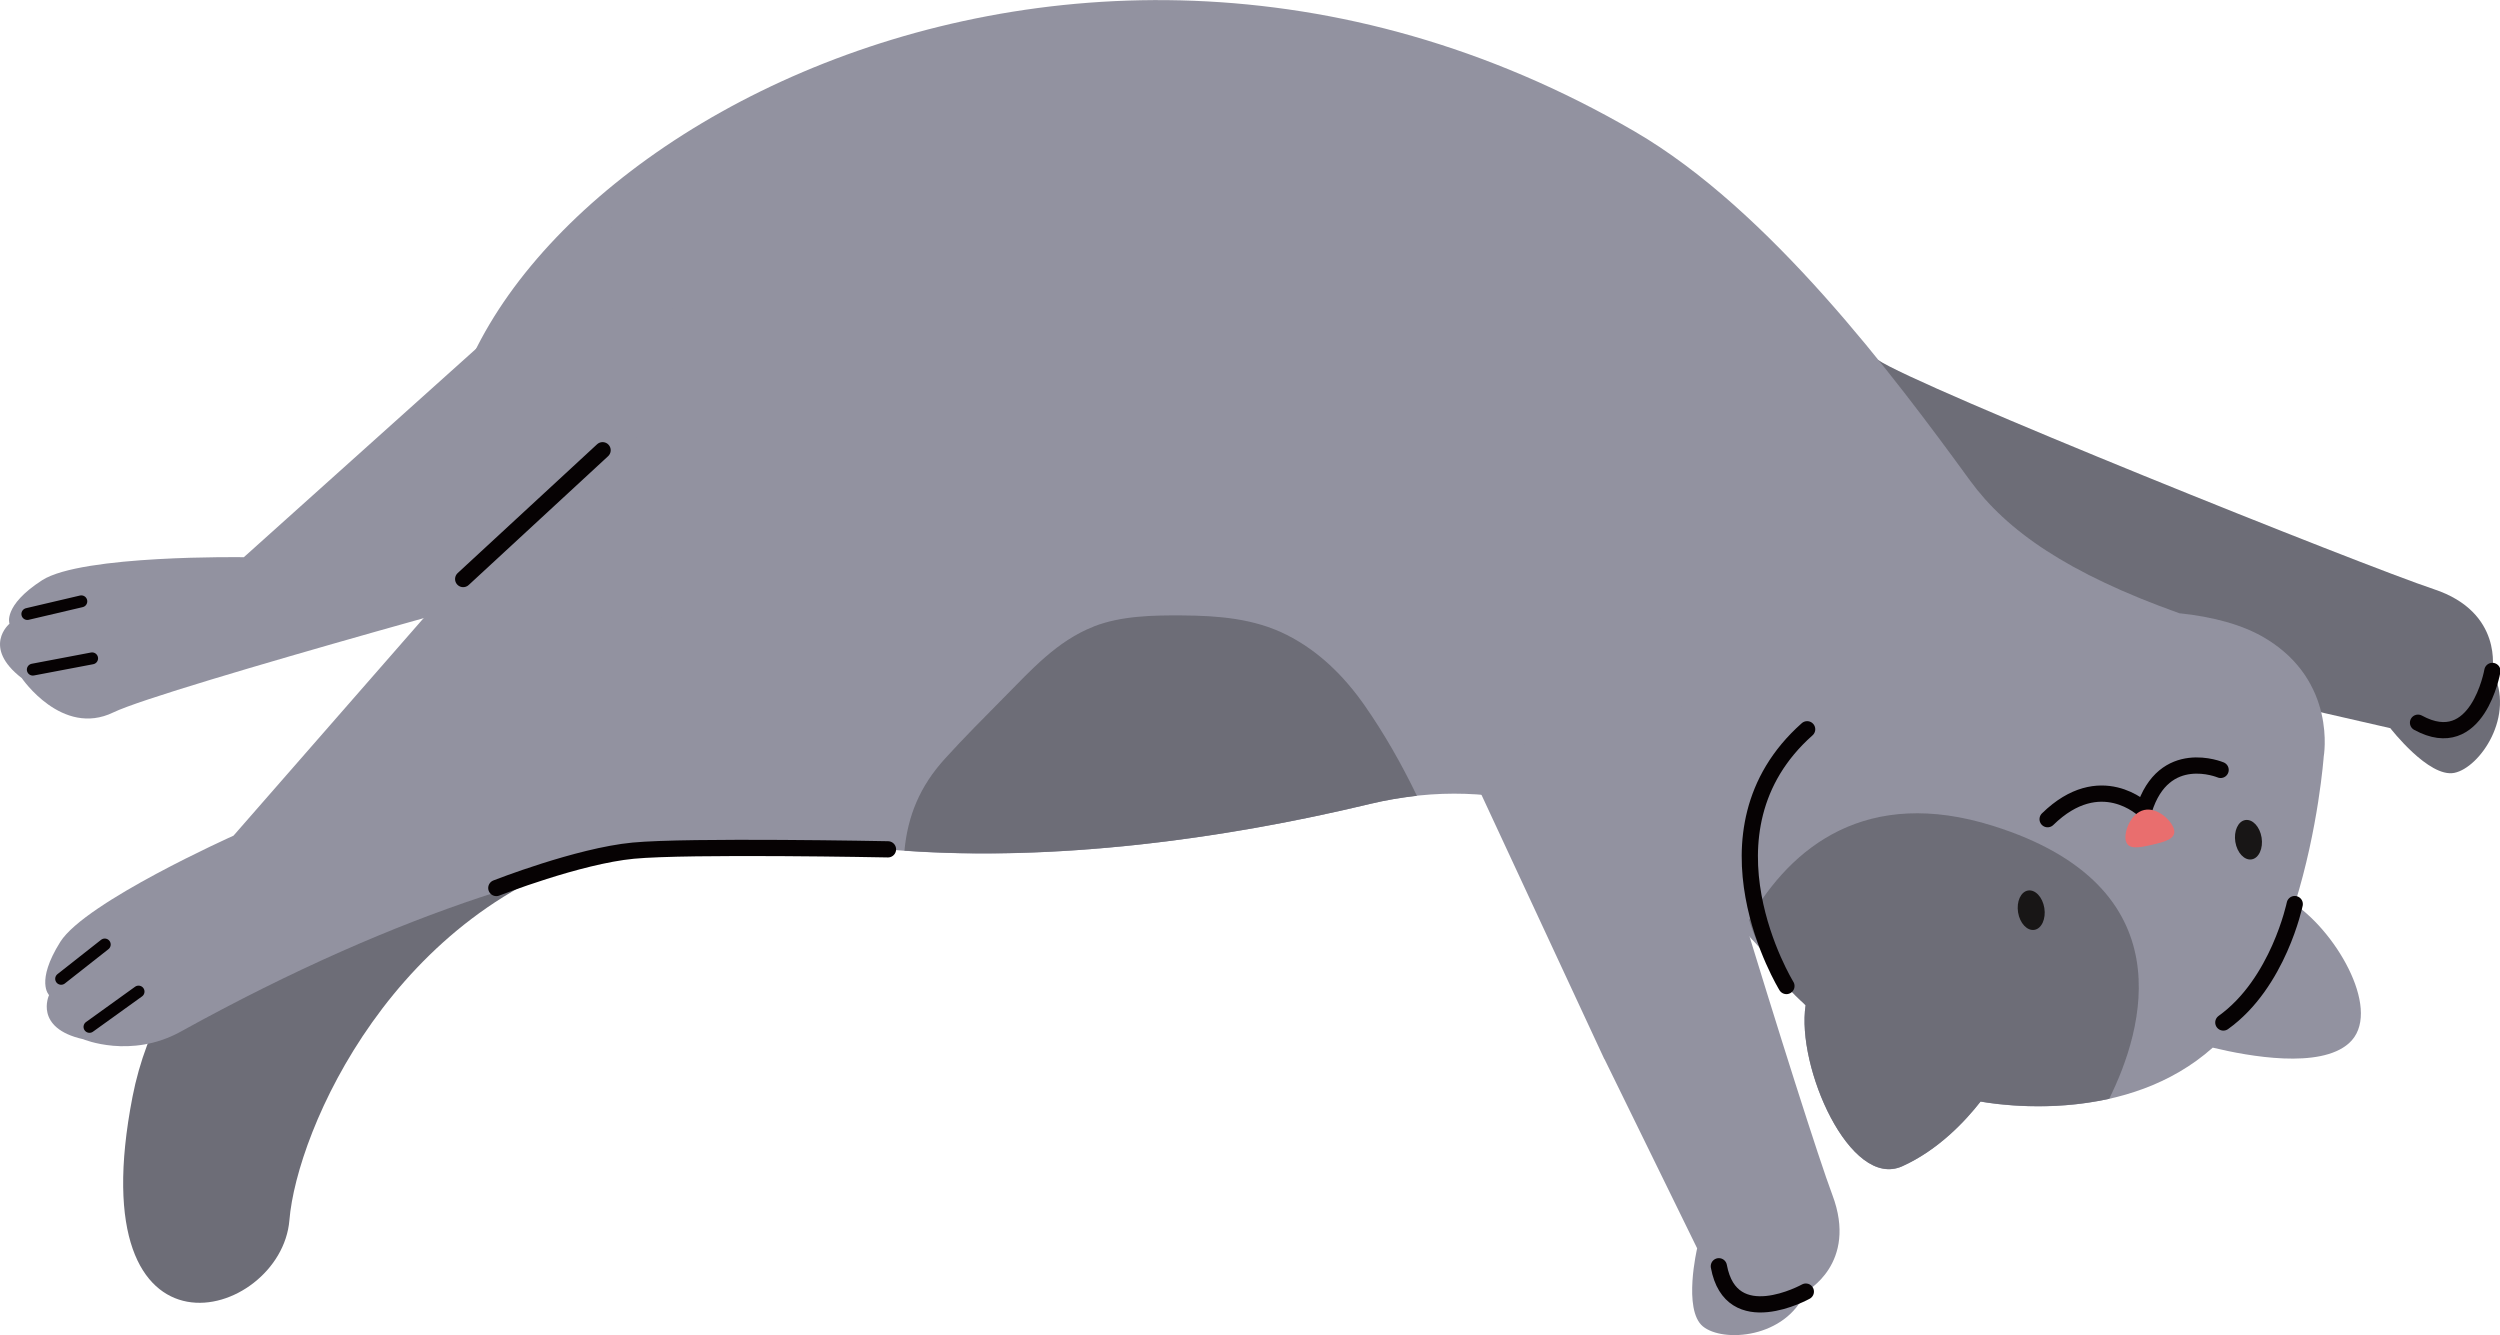 <svg width="191" height="102" viewBox="0 0 191 102" fill="none" xmlns="http://www.w3.org/2000/svg">
<g clip-path="url(#clip0_98_374)">
<path d="M46.613 52.477C46.613 52.477 14.325 62.252 10.127 83.779C5.93 105.306 21.479 100.898 22.111 93.219C22.678 86.316 30.14 69.255 46.938 64.873C51.643 63.646 56.074 61.534 59.938 58.587" fill="#6D6D77"/>
<path d="M166.956 52.044L182.622 55.633C182.622 55.633 185.562 59.439 187.51 59.047C189.459 58.654 192.224 54.673 190.409 51.259C190.409 51.259 191.283 46.785 185.953 45.016C180.615 43.246 146.377 29.515 143.462 27.487L150.067 47.82L166.956 52.052L166.956 52.044Z" fill="#6D6D77"/>
<path d="M34.079 38.454C38.068 68.136 75.279 68.487 104.678 61.417C125.082 56.509 137.408 76.325 137.949 76.809C137.225 81.491 141.339 90.907 145.336 89.104C148.093 87.86 150.15 85.656 151.316 84.162C153.081 84.48 162.567 85.823 169.055 80.039C171.82 80.707 177.242 81.683 179.457 79.705C182.039 77.41 178.683 71.408 175.318 69.079C177.142 63.261 177.533 57.794 177.533 57.794C177.533 57.794 178.574 52.043 173.044 48.746C171.337 47.728 169.063 47.118 166.498 46.851C157.962 43.805 153.298 40.541 150.508 36.71C144.628 28.63 135.176 16.034 124.899 10.05C79.718 -16.243 30.89 14.732 34.071 38.454L34.079 38.454Z" fill="#9292A0"/>
<path d="M41.4 36.885L17.839 63.846C17.839 63.846 6.521 68.913 4.606 71.959C2.69 75.014 3.748 76.024 3.748 76.024C3.748 76.024 2.557 78.545 6.354 79.396C6.354 79.396 9.994 80.924 13.8 78.82C48.529 59.614 66.443 65.023 66.443 65.023" fill="#9292A0"/>
<path d="M133.635 70.273C134.335 72.66 135.684 74.789 137.949 76.8C137.225 81.483 141.339 90.898 145.336 89.096C148.093 87.852 150.15 85.648 151.316 84.154C152.424 84.355 156.596 84.956 161.143 83.945C163.767 78.662 167.023 67.727 152.265 63.095C142.63 60.073 136.866 64.647 133.635 70.281L133.635 70.273Z" fill="#6D6D77"/>
<path d="M55.15 9.791L18.63 42.57C18.63 42.57 6.238 42.378 3.215 44.331C0.192 46.284 0.725 47.653 0.725 47.653C0.725 47.653 -1.416 49.431 1.666 51.81C1.666 51.81 4.739 56.325 8.653 54.431C12.567 52.536 45.88 43.488 45.88 43.488" fill="#9292A0"/>
<path d="M170.779 64.322C170.646 63.495 170.987 62.744 171.537 62.652C172.095 62.56 172.653 63.161 172.786 63.988C172.919 64.814 172.578 65.565 172.028 65.657C171.47 65.749 170.912 65.148 170.779 64.322Z" fill="#181616"/>
<path d="M154.181 69.706C154.048 68.879 154.389 68.128 154.939 68.036C155.497 67.944 156.055 68.545 156.188 69.372C156.321 70.198 155.98 70.949 155.43 71.041C154.872 71.133 154.314 70.532 154.181 69.706Z" fill="#181616"/>
<path d="M169.655 58.821C169.655 58.821 165.324 56.993 163.8 61.885C163.8 61.885 160.469 58.646 156.438 62.586" stroke="#060203" stroke-width="1.24" stroke-linecap="round" stroke-linejoin="round"/>
<path d="M162.409 64.238C162.251 63.546 162.792 62.118 163.808 61.885C164.824 61.651 165.932 62.694 166.099 63.387C166.257 64.08 165.441 64.305 164.425 64.539C163.408 64.773 162.576 64.931 162.417 64.238L162.409 64.238Z" fill="#E96E6E"/>
<path d="M122.583 80.915L129.662 95.372C129.662 95.372 128.563 100.055 130.096 101.332C131.628 102.601 136.45 102.25 137.957 98.686C137.957 98.686 141.98 96.549 139.989 91.282C137.999 86.015 127.089 50.708 126.831 47.16L112.948 60.215L122.575 80.924L122.583 80.915Z" fill="#9292A0"/>
<path d="M136.483 75.332C136.483 75.332 129.238 63.554 138.066 55.716" stroke="#060203" stroke-width="1.24" stroke-linecap="round" stroke-linejoin="round"/>
<path d="M175.318 69.071C175.318 69.071 174.069 75.106 169.863 78.119" stroke="#060203" stroke-width="1.24" stroke-linecap="round" stroke-linejoin="round"/>
<path d="M190.417 51.259C190.417 51.259 189.293 57.703 184.737 55.215" stroke="#060203" stroke-width="1.24" stroke-linecap="round" stroke-linejoin="round"/>
<path d="M6.837 78.453L10.585 75.757" stroke="#060203" stroke-width="0.91" stroke-linecap="round" stroke-linejoin="round"/>
<path d="M4.672 74.781L8.003 72.16" stroke="#060203" stroke-width="0.91" stroke-linecap="round" stroke-linejoin="round"/>
<path d="M2.507 51.159L7.037 50.299" stroke="#060203" stroke-width="0.91" stroke-linecap="round" stroke-linejoin="round"/>
<path d="M2.09 46.91L6.213 45.942" stroke="#060203" stroke-width="0.91" stroke-linecap="round" stroke-linejoin="round"/>
<path d="M137.966 98.678C137.966 98.678 132.261 101.858 131.32 96.742" stroke="#060203" stroke-width="1.24" stroke-linecap="round" stroke-linejoin="round"/>
<path d="M67.842 64.889C67.842 64.889 52.585 64.589 48.379 64.99C44.173 65.39 37.919 67.844 37.919 67.844" stroke="#060203" stroke-width="1.24" stroke-linecap="round" stroke-linejoin="round"/>
<path d="M46.038 34.398L35.387 44.239" stroke="#060203" stroke-width="1.24" stroke-linecap="round" stroke-linejoin="round"/>
<path d="M83.557 47.87C80.767 48.964 78.81 51.159 76.745 53.245C75.204 54.806 73.647 56.359 72.181 57.978C70.29 60.057 69.349 62.327 69.1 64.99C80.526 65.799 93.193 64.18 104.678 61.417C105.902 61.125 107.085 60.933 108.251 60.8C107.085 58.379 105.752 56.033 104.228 53.855C102.671 51.635 100.738 49.731 98.307 48.504C95.825 47.252 93.052 47.035 90.328 47.019C88.105 47.002 85.656 47.044 83.566 47.862L83.557 47.87Z" fill="#6D6D77"/>
</g>
<defs>
<clipPath id="clip0_98_374">
<rect width="191" height="102" fill="white"/>
</clipPath>
</defs>
</svg>
